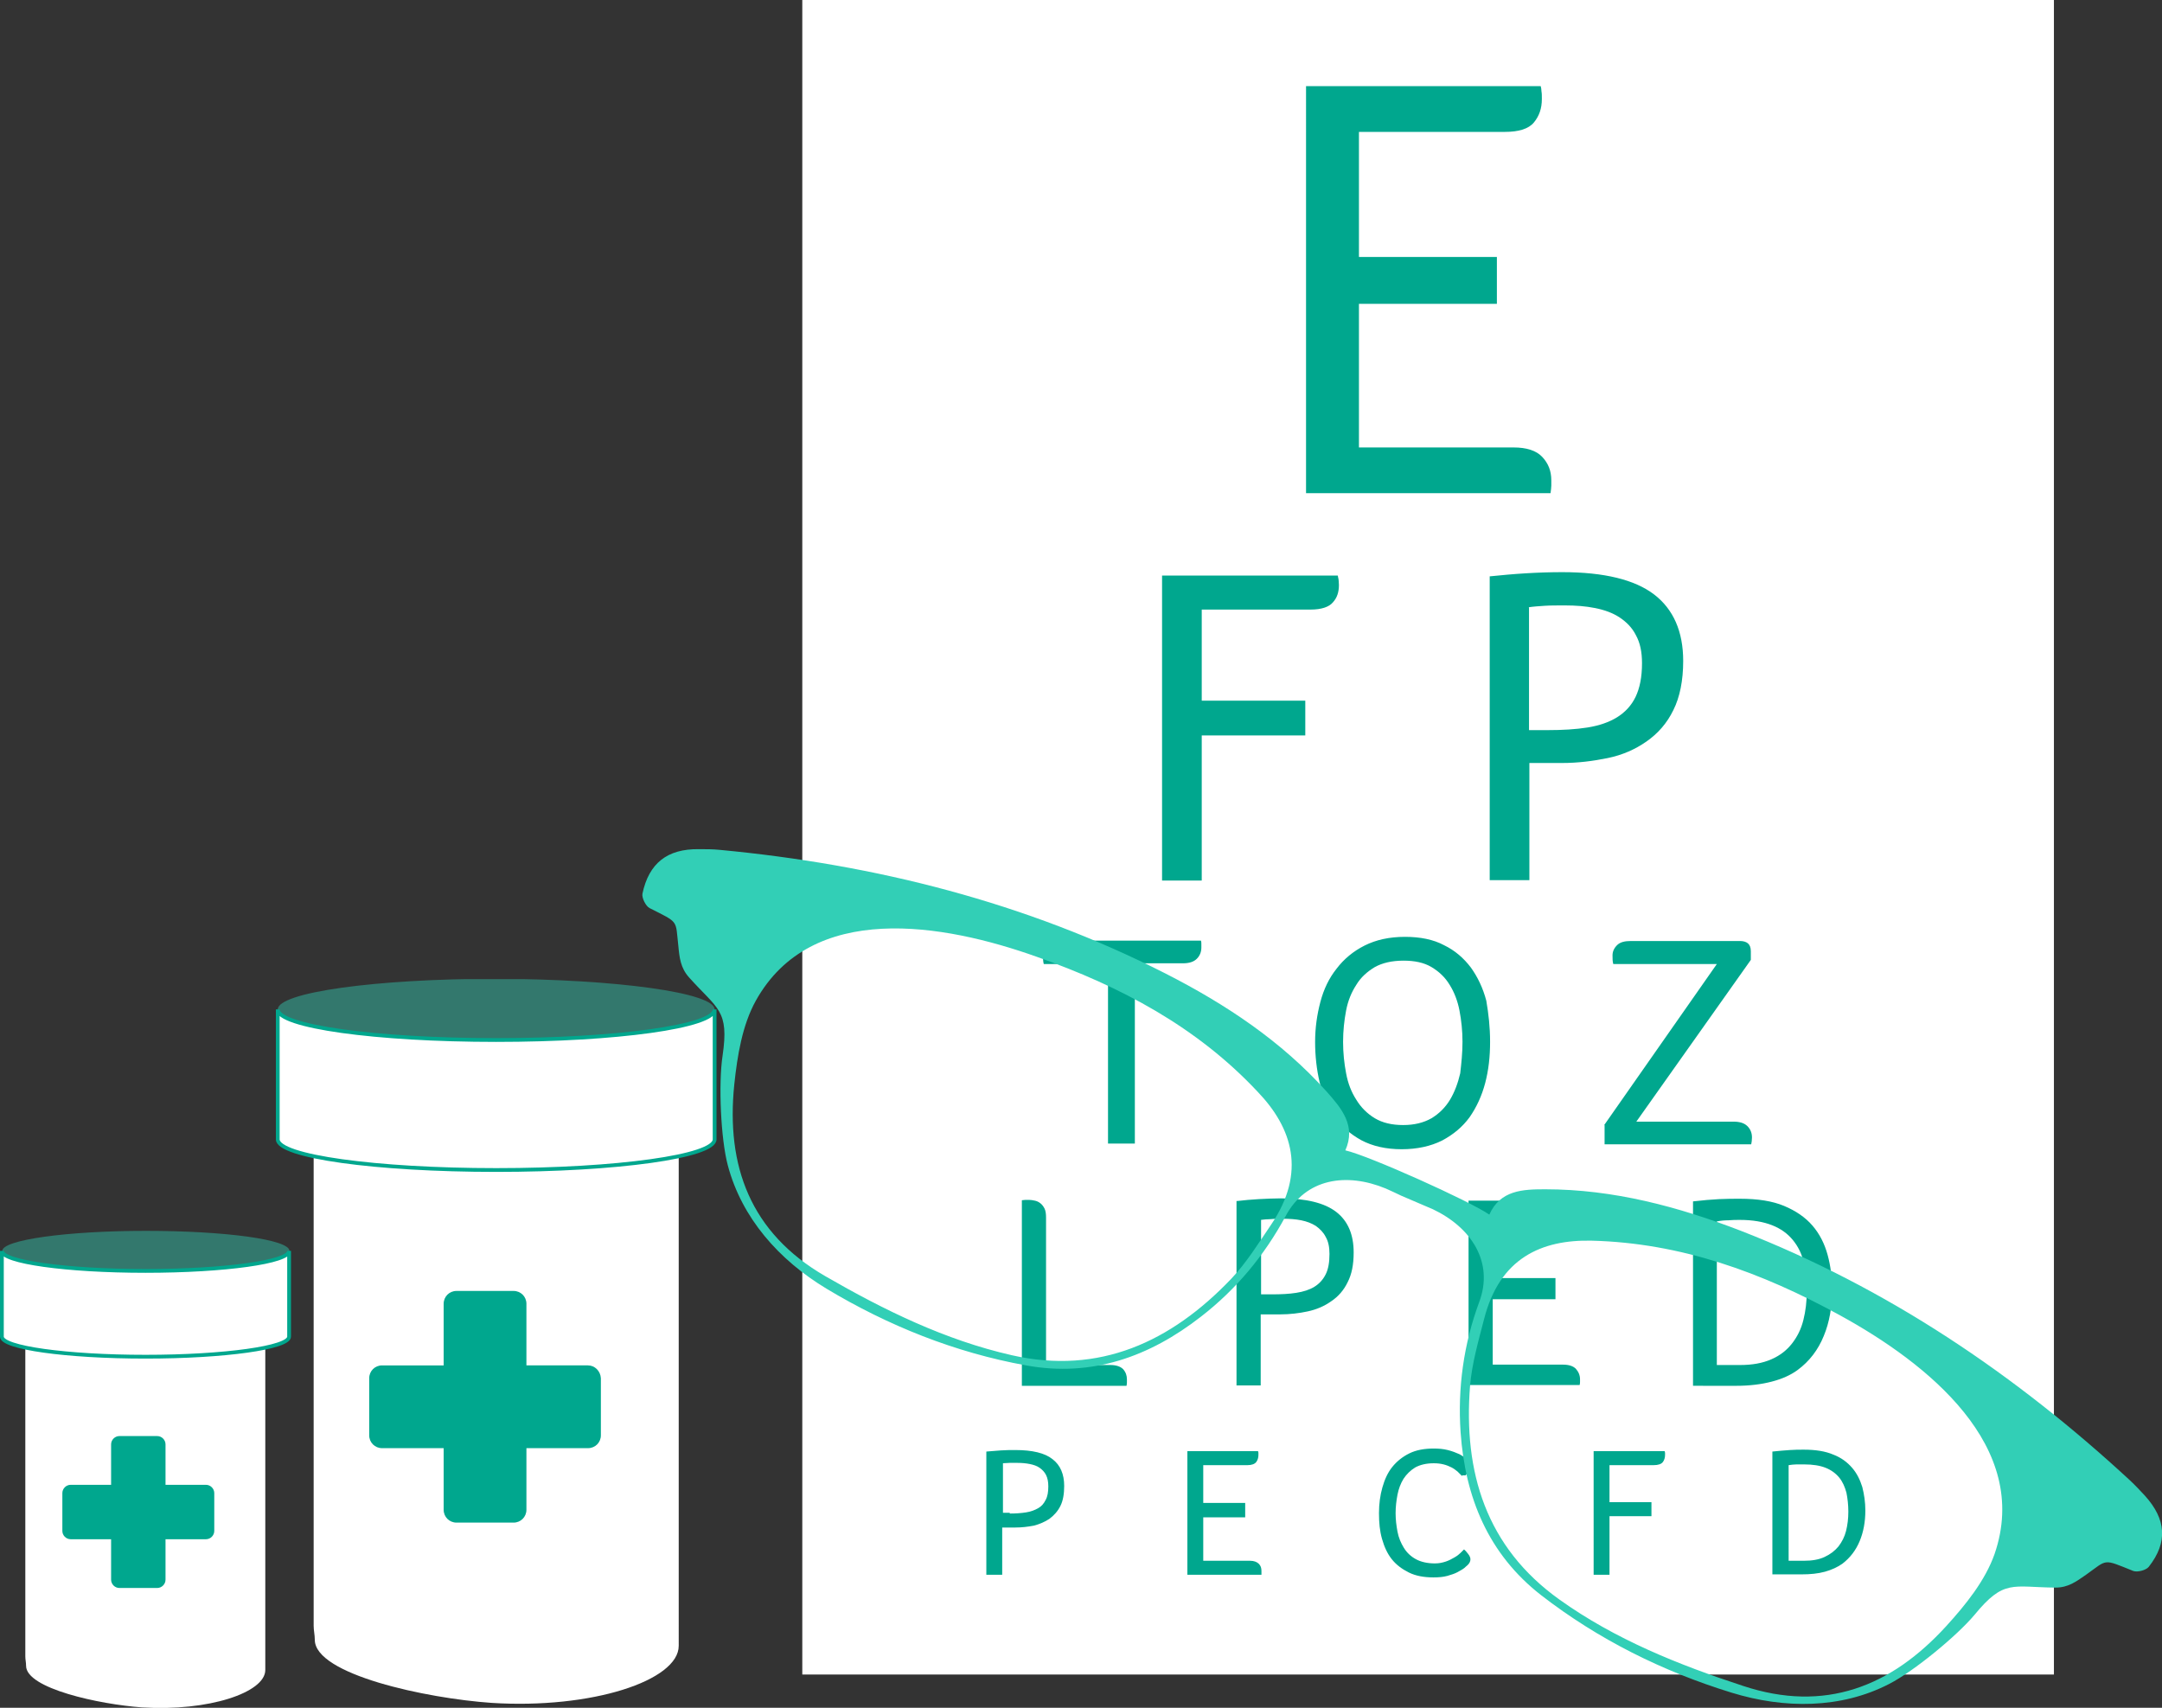 <svg xmlns="http://www.w3.org/2000/svg" xmlns:xlink="http://www.w3.org/1999/xlink" width="572.1" height="451.9" viewBox="0 0 572.1 451.9">
  <rect x="0" y="0" width="572.1" height="451.9" fill="#333333" stroke="none"/>
  <path fill="#FFF" d="M212.3 0h331.2v443.1H212.3z"/>
  <path fill="#00A78E" d="M345.6 22.8h62.1c.1.4.2.9.2 1.4.1.5.1 1.2.1 2 0 2.5-.7 4.5-2.1 6.2-1.4 1.7-4 2.5-7.7 2.5h-38.6V68h36.5v12.4h-36.5v38h40.9c3.4 0 6 .8 7.6 2.5 1.6 1.7 2.4 3.7 2.4 6.2v1.4c0 .5-.1 1.2-.2 2h-64.7V22.8zm-38.1 129.5H354c.1.4.1.7.2 1 0 .3.1.8.1 1.5 0 1.9-.5 3.4-1.6 4.6-1 1.2-3 1.9-5.9 1.9H318v24.1h27.4v9.2H318V233h-10.5v-80.7zm86.8.2c3-.3 6.1-.6 9.5-.8 3.3-.2 6.5-.3 9.6-.3 11.1 0 19.2 2 24.3 5.9 5.1 3.9 7.7 9.8 7.7 17.6 0 5.2-.9 9.6-2.6 13-1.7 3.5-4.1 6.2-7.1 8.3-3 2.1-6.4 3.6-10.3 4.4-3.9.8-7.9 1.3-12.1 1.3h-8.6v31h-10.5v-80.4zm15.2 40.7c3.9 0 7.5-.2 10.6-.7 3.1-.5 5.7-1.4 7.8-2.7 2.1-1.3 3.8-3.1 4.9-5.4 1.1-2.3 1.7-5.2 1.7-8.9 0-3-.5-5.4-1.6-7.4-1-2-2.5-3.5-4.3-4.7-1.8-1.2-4-2-6.5-2.5s-5.1-.7-8-.7c-2.1 0-3.9 0-5.4.1-1.5.1-3 .2-4.3.4h.2v32.5h4.9zm-116.2 61.9h-17.1c-.2-.7-.2-1.4-.2-2.3 0-1 .4-1.9 1.2-2.7.8-.8 2.1-1.2 3.7-1.2h36.9c.1.3.1.6.1 1v.8c0 1.2-.4 2.2-1.2 3-.8.8-2 1.2-3.7 1.2h-12.7v47.7h-7.1v-47.5zm101 20.6c0 3.9-.4 7.5-1.3 10.9-.9 3.4-2.3 6.4-4.1 9-1.9 2.6-4.3 4.6-7.3 6.2-3 1.5-6.6 2.3-10.7 2.3s-7.7-.8-10.7-2.4c-2.9-1.6-5.3-3.7-7.1-6.3-1.8-2.6-3.1-5.6-3.9-9-.8-3.4-1.2-7-1.2-10.7 0-3.7.5-7.2 1.4-10.6.9-3.4 2.3-6.3 4.3-8.8 1.9-2.5 4.4-4.6 7.4-6.1s6.5-2.3 10.7-2.3c4 0 7.5.7 10.3 2.2 2.9 1.4 5.2 3.4 7.1 5.9 1.8 2.5 3.2 5.4 4.1 8.8.6 3.5 1 7 1 10.9m-7.3 0c0-2.9-.3-5.7-.8-8.3-.5-2.6-1.4-4.9-2.6-6.8-1.2-2-2.8-3.5-4.8-4.7-2-1.2-4.5-1.7-7.4-1.7-3.1 0-5.6.6-7.6 1.7-2 1.2-3.7 2.7-4.9 4.7-1.3 2-2.2 4.2-2.7 6.8-.5 2.6-.8 5.4-.8 8.3 0 2.9.3 5.7.8 8.3.5 2.7 1.4 5 2.7 7 1.2 2 2.9 3.7 4.9 4.9s4.5 1.8 7.5 1.8c2.9 0 5.4-.6 7.5-1.8 2-1.2 3.7-2.9 4.9-4.9 1.2-2 2.1-4.4 2.7-7 .3-2.6.6-5.4.6-8.3m37.5 22l29.8-42.6h-27.4c-.2-.7-.2-1.4-.2-2.3 0-1 .4-1.9 1.2-2.7.8-.8 2-1.1 3.7-1.1h28.8c.9 0 1.6.2 2.1.6.5.4.8 1.1.8 2.1v2.3L433 296.8h25.7c1.7 0 2.9.4 3.7 1.2.8.8 1.2 1.8 1.2 3 0 .7-.1 1.3-.2 1.8h-38.8v-5.1zm-154.1 19.9c.3 0 .6-.1 1-.1h.9c.5 0 1 .1 1.5.2s1 .3 1.5.7c.4.3.8.8 1.1 1.4.3.6.4 1.4.4 2.4v39h17c1.6 0 2.7.4 3.4 1.1.7.8 1 1.7 1 2.7v.7c0 .2 0 .5-.1 1h-27.7v-49.1zm57 .2c1.8-.2 3.7-.4 5.7-.5 2-.1 4-.2 5.8-.2 6.7 0 11.6 1.2 14.7 3.6 3.1 2.4 4.6 6 4.6 10.7 0 3.2-.5 5.8-1.6 7.9-1 2.1-2.5 3.8-4.3 5-1.8 1.3-3.9 2.2-6.2 2.7-2.3.5-4.8.8-7.3.8h-5.2v18.8h-6.4v-48.8zm9.2 24.7c2.4 0 4.5-.1 6.4-.4 1.9-.3 3.5-.8 4.8-1.6 1.3-.8 2.3-1.9 3-3.3.7-1.4 1-3.2 1-5.4 0-1.8-.3-3.3-1-4.5-.6-1.2-1.5-2.1-2.6-2.9-1.1-.7-2.4-1.2-3.9-1.5-1.5-.3-3.1-.4-4.8-.4-1.3 0-2.4 0-3.3.1-.9 0-1.8.1-2.6.2h.1v19.7h2.9zm52.1-24.8H417c0 .2.1.4.1.6v.9c0 1.1-.3 2.1-1 2.8-.6.8-1.8 1.1-3.5 1.1H395v15.1h16.6v5.6H395v17.3h18.6c1.6 0 2.7.4 3.4 1.1.7.8 1.1 1.7 1.1 2.8v.6c0 .2 0 .5-.1.9h-29.4v-48.8zm59.3.2c2.6-.3 4.9-.5 6.9-.6 1.9-.1 3.8-.1 5.5-.1 4.7 0 8.6.6 11.7 1.9 3.1 1.3 5.6 3 7.5 5.2 1.9 2.2 3.2 4.8 4 7.7.8 2.9 1.2 6 1.2 9.4 0 4.4-.7 8.5-2.2 12.1-1.5 3.7-3.8 6.7-6.9 9-1.9 1.4-4.2 2.4-6.9 3.1-2.7.7-5.8 1.1-9.4 1.1H448v-48.8zm12.4 43.3c3.3 0 6-.5 8.3-1.5 2.3-1 4.1-2.4 5.5-4.2 1.4-1.8 2.4-3.8 3-6.2.6-2.4.9-4.9.9-7.6 0-2.7-.3-5.3-.8-7.6s-1.5-4.3-2.9-6c-1.4-1.7-3.2-3-5.5-3.9-2.3-.9-5.1-1.4-8.5-1.4-1 0-2 0-3 .1-1.1 0-2.1.1-3.1.3v38h6.1zM261 384.1c1.2-.1 2.5-.2 3.8-.3 1.3-.1 2.6-.1 3.9-.1 4.5 0 7.8.8 9.8 2.4 2.1 1.6 3.1 4 3.1 7.1 0 2.1-.3 3.9-1 5.3s-1.7 2.5-2.9 3.4c-1.2.8-2.6 1.4-4.1 1.8-1.6.3-3.2.5-4.9.5h-3.5v12.5H261v-32.6zm6.2 16.4c1.6 0 3-.1 4.3-.3 1.3-.2 2.3-.6 3.2-1.1.9-.5 1.5-1.2 2-2.2.5-.9.7-2.1.7-3.6 0-1.2-.2-2.2-.6-3-.4-.8-1-1.4-1.7-1.9s-1.6-.8-2.6-1c-1-.2-2.1-.3-3.2-.3h-2.2c-.6 0-1.2.1-1.8.1h.1v13.1h1.8zm46.9-16.5h18.8c0 .1.1.3.1.4v.6c0 .7-.2 1.4-.6 1.9-.4.5-1.2.8-2.3.8h-11.7v10h11.1v3.8h-11.1V413h12.4c1 0 1.8.3 2.3.8.5.5.7 1.1.7 1.9v1h-19.6V384zm72.8 6.6l-1.2-1.2c-.5-.4-1-.8-1.6-1.1-.6-.3-1.3-.6-2.1-.8-.8-.2-1.6-.3-2.6-.3-2 0-3.6.4-4.9 1.1-1.3.8-2.3 1.8-3.1 3-.8 1.3-1.3 2.7-1.6 4.2-.3 1.6-.5 3.2-.5 4.9 0 1.7.2 3.3.5 4.9.3 1.6.9 3 1.7 4.3.8 1.3 1.9 2.3 3.2 3 1.3.7 3 1.1 5 1.1 1.1 0 2-.2 2.9-.5.9-.3 1.6-.7 2.3-1.1.7-.4 1.2-.8 1.6-1.2l.9-.9c.4.3.7.7 1.1 1.2.4.5.6 1 .6 1.4 0 .5-.2 1-.7 1.5-.2.2-.5.4-.9.8-.5.4-1.1.7-1.8 1.1-.7.4-1.7.7-2.7 1-1.1.3-2.3.4-3.7.4-2.5 0-4.7-.4-6.5-1.3s-3.3-2-4.5-3.5c-1.2-1.5-2-3.3-2.6-5.4-.6-2.1-.8-4.3-.8-6.8 0-2.4.3-4.7.9-6.8.6-2.1 1.4-3.9 2.6-5.4 1.2-1.5 2.7-2.7 4.5-3.6 1.8-.9 4-1.3 6.5-1.3 1.3 0 2.5.1 3.7.4 1.2.3 2.2.7 3.1 1.1.9.5 1.6 1 2.1 1.5.5.6.8 1.1.8 1.6 0 .4-.1.9-.4 1.3-.3.5-.6.9-.9 1.2h-.9zm34.8-6.6h18.8c0 .2.1.3.1.4v.6c0 .7-.2 1.4-.6 1.9-.4.5-1.2.8-2.4.8h-11.7v9.8H437v3.7h-11.1v15.5h-4.2V384zm47.3.1c1.8-.2 3.3-.3 4.6-.4 1.3-.1 2.5-.1 3.7-.1 3.1 0 5.7.4 7.8 1.3 2.1.8 3.7 2 5 3.5 1.3 1.5 2.1 3.2 2.7 5.1.5 2 .8 4 .8 6.2 0 3-.5 5.7-1.5 8.1-1 2.4-2.5 4.4-4.6 6-1.3.9-2.8 1.6-4.6 2.1-1.8.5-3.9.7-6.2.7H469v-32.5zm8.3 28.9c2.2 0 4-.3 5.5-1s2.7-1.6 3.7-2.8c.9-1.2 1.6-2.5 2-4.1.4-1.6.6-3.3.6-5.1s-.2-3.5-.5-5c-.4-1.5-1-2.9-1.9-4-.9-1.1-2.1-2-3.6-2.6-1.5-.6-3.4-.9-5.7-.9h-2c-.7 0-1.4.1-2.1.2V413h4z"/>
  <path fill="#FFF" d="M83 294.3v135.9c0 1.3.3 2.4.3 3.7 0 9.2 29.5 15.5 46.7 16.7 26.6 1.7 49.6-5.9 49.6-15.1V294.3H83z"/>
  <g opacity=".44">
    <defs>
      <path id="a" d="M73.5 259.1h115.6v16.2H73.5z"/>
    </defs>
    <clipPath id="b">
      <use xlink:href="#a" overflow="visible"/>
    </clipPath>
    <path clip-path="url(#b)" fill="#32CFB6" d="M189.1 267.1c0 4.5-25.9 8.1-57.8 8.1s-57.8-3.6-57.8-8.1 25.9-8.1 57.8-8.1c31.9.1 57.8 3.7 57.8 8.1"/>
  </g>
  <path fill="#FFF" d="M131.3 275.2c-31.9 0-57.8-3.6-57.8-8.1v34.4c0 4.5 25.9 8.1 57.8 8.1s57.8-3.6 57.8-8.1v-34.4c0 4.5-25.9 8.1-57.8 8.1"/>
  <path fill="none" stroke="#00A78E" stroke-miterlimit="10" d="M131.3 275.2c-31.9 0-57.8-3.6-57.8-8.1v34.4c0 4.5 25.9 8.1 57.8 8.1s57.8-3.6 57.8-8.1v-34.4c0 4.5-25.9 8.1-57.8 8.1z"/>
  <path fill="#00A78E" d="M155.6 361.3h-16.3V345c0-1.9-1.5-3.4-3.4-3.4h-15.1c-1.9 0-3.4 1.5-3.4 3.4v16.3h-16.3c-1.9 0-3.4 1.5-3.4 3.4v15.1c0 1.9 1.5 3.4 3.4 3.4h16.3v16.3c0 1.9 1.5 3.4 3.4 3.4h15.1c1.9 0 3.4-1.5 3.4-3.4v-16.3h16.3c1.9 0 3.4-1.5 3.4-3.4v-15.1c-.1-1.9-1.6-3.4-3.4-3.4"/>
  <path fill="#FFF" d="M6.7 348.9v89.4c0 .9.2 1.6.2 2.5 0 6 19.4 10.2 30.7 11 17.5 1.1 32.6-3.9 32.6-9.9V349H6.7z"/>
  <g opacity=".44">
    <defs>
      <path id="c" d="M.5 325.7h76.1v10.6H.5z"/>
    </defs>
    <clipPath id="d">
      <use xlink:href="#c" overflow="visible"/>
    </clipPath>
    <path clip-path="url(#d)" fill="#32CFB6" d="M76.6 331c0 2.9-17 5.3-38 5.3s-38-2.4-38-5.3 17-5.3 38-5.3 38 2.3 38 5.3"/>
  </g>
  <path fill="#FFF" d="M38.5 336.3c-21 0-38-2.4-38-5.3v22.7c0 2.9 17 5.3 38 5.3s38-2.4 38-5.3V331c.1 2.9-17 5.3-38 5.3"/>
  <path fill="none" stroke="#00A78E" stroke-miterlimit="10" d="M38.5 336.3c-21 0-38-2.4-38-5.3v22.7c0 2.9 17 5.3 38 5.3s38-2.4 38-5.3V331c.1 2.9-17 5.3-38 5.3z"/>
  <path fill="#00A78E" d="M54.5 392.9H43.8v-10.7c0-1.2-1-2.2-2.2-2.2h-10c-1.2 0-2.2 1-2.2 2.2v10.7H18.7c-1.2 0-2.2 1-2.2 2.2v10c0 1.2 1 2.2 2.2 2.2h10.7V418c0 1.2 1 2.2 2.2 2.2h10c1.2 0 2.2-1 2.2-2.2v-10.7h10.7c1.2 0 2.2-1 2.2-2.2v-10c0-1.2-1-2.2-2.2-2.2"/>
  <path fill="#32CFB6" d="M567.6 395.8c-1.3-1.4-2.6-2.8-4-4.1-30.4-28.1-64.2-50.9-102.9-66-16.6-6.4-33.8-11-51.8-11-5.9 0-11.9.2-14.8 6.7-5.2-3.6-31.9-15.6-38.1-17 2.9-6.5-1-11.1-4.9-15.5-12-13.4-26.8-23.2-42.7-31.3-37-18.8-76.6-28.8-117.8-32.7-1.9-.2-3.8-.2-5.7-.2-8.3-.1-13.2 3.7-14.9 11.8-.2 1.1.9 3.3 1.9 3.8 7.9 4 6.8 3 7.6 10 .3 3.2.6 5.8 2.8 8.3 7.6 8.5 10.7 8.6 8.9 20.8-1.1 7.3-.5 21.9 1.4 29 3.7 13.9 13.5 25 26.1 32.6 16.3 9.8 34 16.9 52.8 20.3 17.4 3.2 32.7-2.3 46.3-12.9 9.3-7.2 16.8-16.2 22.4-26.6 5.3-10 16.1-11.6 26.5-7.3 1.4.6 2.8 1.3 4.1 1.9l2.1.9 2.1.9 4.2 1.8c10.1 4.8 16.2 14 12.2 24.6-4.1 11.1-5.7 22.7-4.9 34.4 1.2 17.2 7.3 32.2 21.3 43.1 15.1 11.7 32.2 20.2 50.4 25.8 14 4.3 28.9 4.3 41.7-2.3 6.6-3.4 17.9-12.7 22.6-18.3 7.8-9.5 10-7.3 21.4-7.2 3.4 0 5.5-1.6 8.1-3.4 5.8-4.1 4.3-4.3 12.5-1 1.1.4 3.4-.2 4.1-1.1 5.1-6.5 4.6-12.6-1-18.8M336.4 324c-3.4 5-6.6 10.2-10.7 14.5-15.8 16.5-34.7 25.4-58 20.1-17.6-4-33.7-11.9-49.3-20.9-19.9-11.5-26.3-29.2-24.1-50.7.8-7.6 2.1-15.7 5.7-22.2 14.7-26.4 49.5-20.5 74.4-11.6 22.1 7.8 42.3 18.5 58.4 35.7 9.2 9.6 12.9 21.3 3.6 35.1M515 430.3c-14.6 16-32.1 23-53.8 15.8-17.1-5.6-33.8-12.3-48.5-22.8-19.5-13.9-25.5-33.8-23.7-56.6.5-5.9 2.2-11.8 3.7-17.6 4.1-16.2 15.2-21.1 28.5-20.8 23.6.6 45 8.4 65.6 19.7 23.2 12.7 50.8 34.7 41 63.2-2.5 7.1-7.7 13.5-12.8 19.1"/>
</svg>